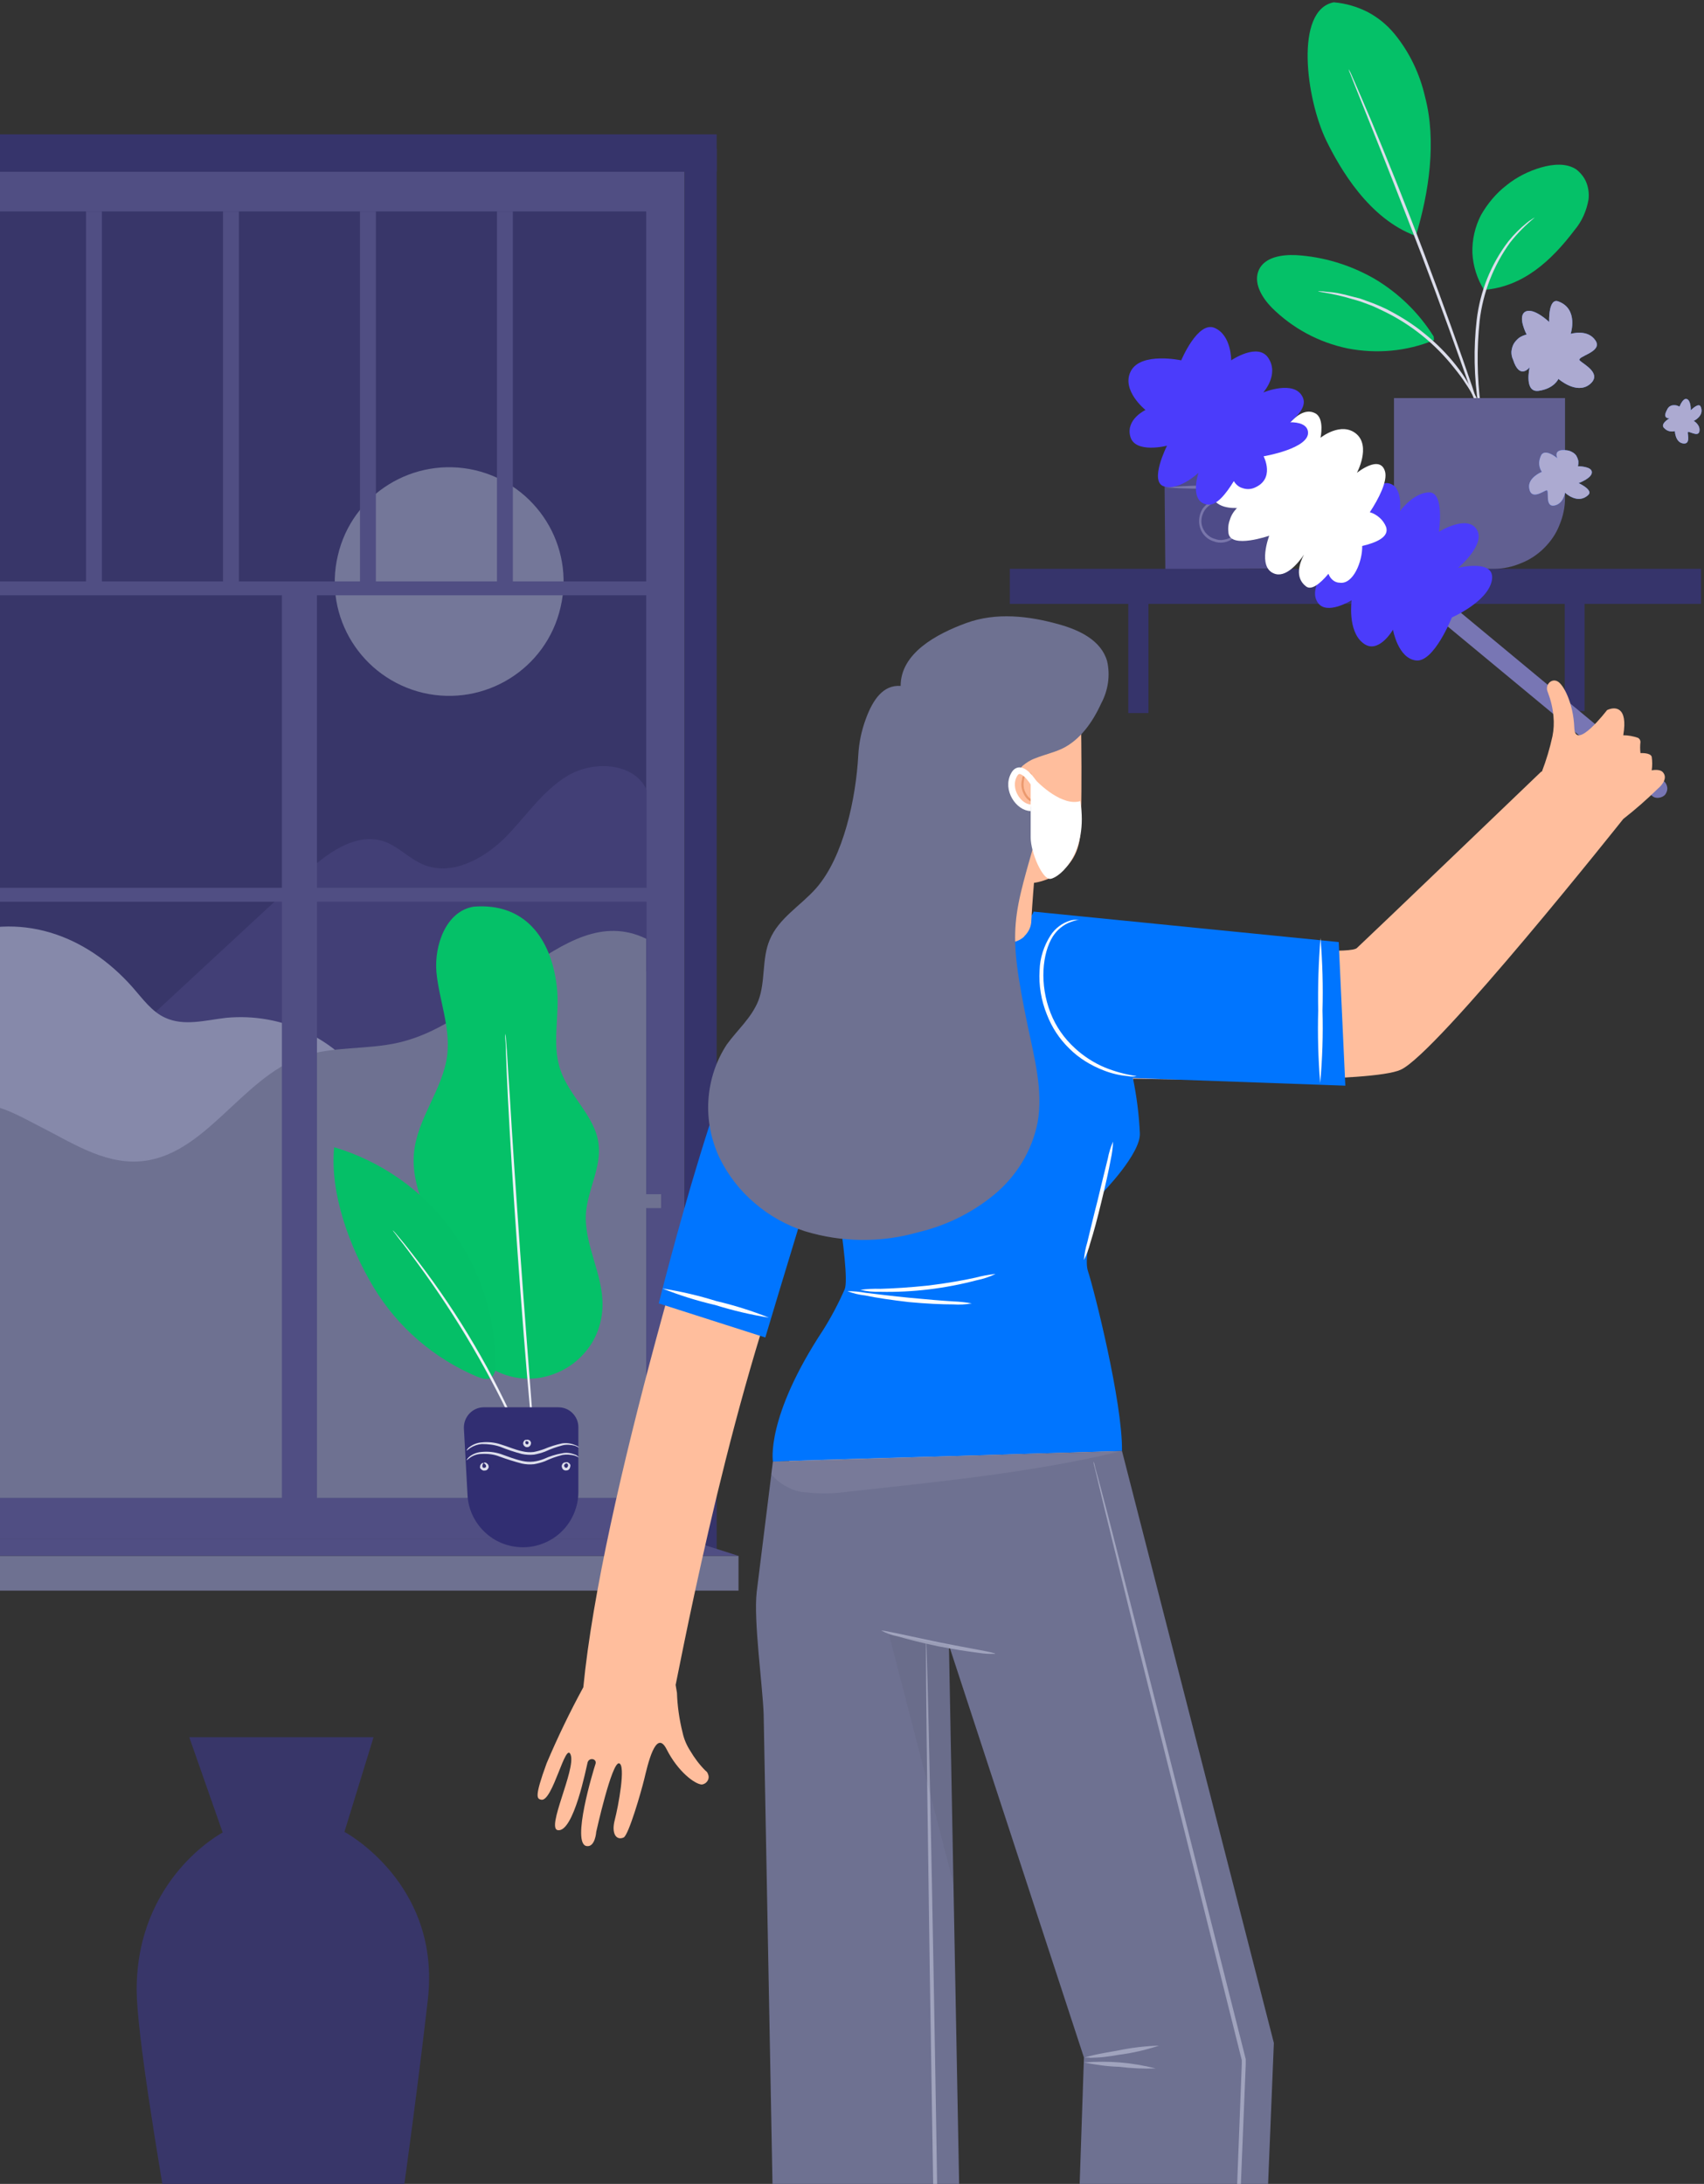 <svg version="1.2" xmlns="http://www.w3.org/2000/svg" viewBox="0 0 515 660" width="515" height="660">
	<rect x="0" y="0" width="515" height="660" fill="#333333" stroke="none"/>
	<title>covid-svg</title>
	<style>
		.s0 { fill: #383669 } 
		.s1 { fill: #504e83 } 
		.s2 { fill: #36346b } 
		.s3 { fill: #423f76 } 
		.s4 { fill: #8689aa } 
		.s5 { fill: #6e7191 } 
		.s6 { fill: #747799 } 
		.s7 { fill: #05c168 } 
		.s8 { opacity: .1;fill: #000000 } 
		.s9 { fill: #eff0f7 } 
		.s10 { fill: #312e72 } 
		.s11 { fill: #dcddeb } 
		.s12 { fill: #4e4b88 } 
		.s13 { fill: #7976ab } 
		.s14 { fill: #615f91 } 
		.s15 { fill: #7876b4 } 
		.s16 { fill: #4b3cfb } 
		.s17 { fill: #ffffff } 
		.s18 { fill: #ffbe9d } 
		.s19 { fill: #0075ff } 
		.s20 { fill: #eb996e } 
		.s21 { fill: #a0a3bd } 
		.s22 { opacity: .2;fill: #a0a3bd } 
		.s23 { opacity: .2;fill: #000000 } 
		.s24 { fill: #407bff } 
		.s25 { fill: #acaad1 } 
		.s26 { fill: none;stroke: #ffffff;stroke-width: 2 } 
	</style>
	<path id="Layer" class="s0" d="m64.5 745.4c0 0-23.1-119.5-23.2-144 0-34 26-47.6 26-47.6l-10.1-28.8h55.7l-8.8 28.6c0 0 29.3 15.6 25.2 50.8-7.6 66-19.8 141-19.8 141z"/>
	<path id="Layer" class="s1" d="m206.9 465.1h-230.4v-413.2h230.4z"/>
	<path id="Layer" class="s0" d="m195.3 452.7h-209.6v-388.8h209.6z"/>
	<path id="Layer" class="s2" d="m216.6 468.8l-9.7-3.8v-420.1h9.7z"/>
	<path id="Layer" class="s3" d="m37.1 315l54.5-50.5c6.9-6.4 15.9-13.3 24.8-10.1 4.2 1.6 7.4 5.2 11.6 6.9 8.4 3.5 17.9-1.6 24.4-7.9 6.4-6.4 11.4-14.3 19.2-19 7.8-4.6 19.9-4 23.8 4.2v55l-79.2 33.8z"/>
	<path id="Layer" class="s4" d="m-14.3 283.4c20-8.1 40.1-1.2 54.4 15 3 3.4 5.8 7.4 9.9 9.2 5.7 2.6 12.2 0.7 18.3 0 8.4-0.8 16.9 0.7 24.5 4.4 7.6 3.7 14.1 9.4 18.7 16.5l-67 32.9-58.8-0.5z"/>
	<path id="Layer" class="s5" d="m195.3 452.7h-209.6v-115.5c8.7-6.6 16.2-2 25.9 3 9.7 4.9 19.4 11.4 30.2 10.8 19.9-1.1 30.8-25 49.6-31.7 9.2-3.2 19.5-2 29-4.2 14.4-3.3 25.7-13.7 37.9-21.9 12.1-8.2 23.8-15.9 37-9.5z"/>
	<path id="Layer" class="s6" d="m127.9 209.4c-18.6-4.4-30.2-22.9-25.8-41.5 4.3-18.6 22.9-30.1 41.5-25.8 18.6 4.4 30.2 22.9 25.8 41.5-4.3 18.6-22.9 30.1-41.5 25.8z"/>
	<path id="Layer" class="s1" d="m199.8 179.9h-214.1v-4.2h214.1z"/>
	<path id="Layer" class="s1" d="m199.8 272.5h-214.1v-4.2h214.1z"/>
	<path id="Layer" class="s5" d="m199.8 365.1h-214.1v-4.2h214.1z"/>
	<path id="Layer" class="s1" d="m95.8 177.8v286h-10.6v-286z"/>
	<path id="Layer" class="s1" d="m30.8 177.8h-4.8v-113.9h4.8z"/>
	<path id="Layer" class="s1" d="m72.2 177.8h-4.8v-113.9h4.8z"/>
	<path id="Layer" class="s1" d="m113.6 177.8h-4.8v-113.9h4.8z"/>
	<path id="Layer" class="s1" d="m155 177.8h-4.8v-113.9h4.8z"/>
	<path id="Layer" class="s2" d="m216.6 51.9h-249.9v-11.3h249.9z"/>
	<path id="Layer" class="s5" d="m223.2 480.7h-263.4v-10.5h263.4z"/>
	<path id="Layer" class="s1" d="m206.9 465l16.3 5.2h-263.4l16.7-5.2z"/>
	<path id="Layer" class="s7" d="m168.3 298.3c1 8.4-1.7 17.1 1.1 25.1 2.7 8 10.5 13.9 11.5 22.3 0.9 7-3.2 13.7-3.8 20.8-0.7 9.5 5.2 18.5 5 28.1-0.1 5.2-1.9 10.2-5.3 14.1-3.4 4-8 6.6-13.2 7.6-5.1 0.9-10.3 0-14.9-2.6-4.5-2.5-8-6.5-9.9-11.4-2.2-5.7-2-11.9-3.3-17.9-2.7-12.2-11.5-23.3-10.4-35.8 0.9-10.6 8.9-19.5 10.1-30 0.9-8.3-2.5-16.5-3.3-24.8-0.7-8.3 3-18.5 11.3-19.8 15.1-1.2 23.4 9.2 25.1 24.3z"/>
	<path id="Layer" class="s7" d="m136.3 371.5c8.8 11.9 13.5 26.3 13.4 41.1q0.2 1-0.1 1.9-0.3 0.9-1 1.7c-1.2 1-3 0.4-4.5-0.2-13-5.5-23.9-14.9-31.2-27-7.2-12-13.3-28.4-11.9-42.3 14.1 4.2 26.6 12.9 35.3 24.8z"/>
	<g id="Layer" style="opacity: .1">
		<path id="Layer" class="s8" d="m136.3 371.5c8.8 11.9 13.5 26.3 13.4 41.1q0.2 1-0.1 1.9-0.3 0.9-1 1.7c-1.2 1-3 0.4-4.5-0.2-13-5.5-23.9-14.9-31.2-27-7.2-12-13.3-28.4-11.9-42.3 14.1 4.2 26.6 12.9 35.3 24.8z"/>
	</g>
	<path id="Layer" class="s9" d="m161.7 445.1q-0.2-0.3-0.4-0.7l-1-2.3c-0.8-2-2.1-4.9-3.7-8.4-8.3-18.3-18.5-35.7-30.4-51.9-2.3-3.1-4.1-5.6-5.5-7.3l-1.5-2q-0.3-0.3-0.5-0.7c0 0 0.2 0.2 0.6 0.6l1.6 1.9c1.4 1.6 3.3 4.1 5.7 7.2 12.2 16 22.5 33.5 30.5 52 1.6 3.5 2.7 6.4 3.5 8.5l0.9 2.3q0.1 0.4 0.2 0.8z"/>
	<path id="Layer" class="s9" d="m152.7 312.4q0.2 0.7 0.2 1.4 0.1 1.4 0.3 3.8c0.2 3.4 0.5 8.2 0.9 14.1 0.7 11.9 1.8 28.3 3.1 46.5 1.3 18.2 2.6 34.6 3.5 46.5 0.4 5.9 0.8 10.7 1.1 14.1 0.1 1.6 0.2 2.9 0.2 3.8q0.1 0.7 0 1.4-0.1-0.7-0.2-1.4-0.1-1.4-0.4-3.8c-0.3-3.4-0.8-8.2-1.3-14-1.1-11.9-2.4-28.4-3.7-46.6-1.3-18.1-2.3-34.6-2.9-46.5-0.3-5.9-0.5-10.7-0.6-14.1 0-1.5-0.1-2.9-0.2-3.8q0-0.7 0-1.4z"/>
	<path id="Layer" class="s10" d="m140.2 431.6c-0.1-3.4 2.6-6.3 6-6.3h22.6c3.3 0 6 2.7 6 6v19.6c0 4.4-1.8 8.7-4.9 11.8-3.1 3.1-7.4 4.9-11.8 4.9-4.3 0-8.5-1.6-11.6-4.6-3.1-2.9-5-7-5.2-11.2z"/>
	<path id="Layer" class="s11" d="m175 437.5c0 0-0.5-0.3-1.3-0.6-1.2-0.3-2.5-0.4-3.7-0.1q-2.7 0.7-5.3 1.9-1.6 0.6-3.3 0.9-1.8 0.2-3.7-0.2-3.4-0.9-6.6-2.2c-1.8-0.6-3.6-0.8-5.5-0.8-1.2 0.1-2.4 0.5-3.5 1.2-0.7 0.5-1 0.8-1.1 0.8q0.3-0.7 0.9-1.1c1.1-0.8 2.3-1.3 3.7-1.4 1.9-0.2 3.9 0 5.7 0.6 2.1 0.6 4.2 1.6 6.6 2.1q1.7 0.4 3.4 0.2 1.6-0.3 3.2-0.9 2.6-1.1 5.4-1.7c1.3-0.2 2.7 0 3.9 0.5 0.9 0.3 1.2 0.7 1.2 0.8z"/>
	<path id="Layer" class="s11" d="m175 440.5c0 0-0.5-0.3-1.3-0.6-1.2-0.3-2.5-0.4-3.7-0.2q-2.8 0.7-5.3 1.9-1.6 0.6-3.3 0.9-1.9 0.2-3.7-0.2-3.4-0.9-6.7-2.1c-1.7-0.7-3.6-0.9-5.4-0.8-1.3 0-2.5 0.4-3.5 1.1-0.7 0.5-1.1 0.9-1.1 0.8q0.3-0.6 0.9-1.1c1-0.8 2.3-1.3 3.6-1.4 2-0.2 3.9 0 5.8 0.6 2 0.7 4.2 1.6 6.5 2.1q1.7 0.4 3.5 0.2 1.6-0.2 3.1-0.8 2.6-1.2 5.5-1.7c1.3-0.3 2.6-0.1 3.9 0.4 0.4 0.1 0.9 0.5 1.2 0.9z"/>
	<path id="Layer" class="s11" d="m146.1 442.2c0 0.1-0.2 0.2-0.3 0.6-0.1 0.4 0.1 0.9 0.6 0.8 0.6-0.1 0.6-0.6 0.4-0.9-0.2-0.4-0.5-0.4-0.6-0.5 0-0.2 0.5-0.4 1 0.1q0.3 0.2 0.4 0.5 0.1 0.3 0.1 0.6-0.1 0.4-0.4 0.7-0.3 0.3-0.7 0.3-0.5 0.1-0.8-0.1-0.4-0.2-0.6-0.5-0.2-0.3-0.1-0.6 0-0.4 0.2-0.6c0.3-0.6 0.9-0.5 0.8-0.4z"/>
	<path id="Layer" class="s11" d="m158.8 435.5c-0.1 0 0.1-0.5 0.8-0.4q0.4 0.1 0.6 0.3 0.2 0.3 0.3 0.6 0 0.4-0.2 0.8-0.2 0.3-0.6 0.5-0.4 0.1-0.8 0-0.4-0.2-0.6-0.5-0.2-0.3-0.2-0.6 0-0.3 0.2-0.6c0.3-0.6 0.8-0.5 0.8-0.4 0 0.1-0.2 0.3-0.3 0.6q0 0.2 0 0.3 0 0.1 0.1 0.2 0.1 0.1 0.3 0.2 0.1 0 0.2 0 0.2-0.1 0.3-0.2 0-0.1 0-0.2 0.1-0.2 0-0.3-0.1-0.1-0.2-0.2c-0.4-0.1-0.6 0-0.7-0.1z"/>
	<path id="Layer" class="s11" d="m171 442c0-0.1 0.5-0.3 1 0.2q0.3 0.2 0.4 0.6 0 0.3-0.1 0.6-0.1 0.5-0.5 0.8-0.3 0.2-0.8 0.2-0.4 0-0.8-0.3-0.3-0.3-0.4-0.8-0.1-0.3 0.1-0.7 0.1-0.3 0.4-0.5c0.7-0.4 1.1 0 1 0.1-0.1 0.1-0.4 0-0.7 0.4q-0.1 0.1-0.1 0.2 0 0.2 0 0.3 0.1 0.2 0.2 0.3 0.2 0.1 0.3 0.2 0.2 0 0.4-0.1 0.1-0.2 0.2-0.3 0.1-0.2 0.1-0.3 0-0.2-0.1-0.4c-0.2-0.3-0.6-0.4-0.6-0.5z"/>
	<path id="Layer" class="s12" d="m385.5 171.8l-33.3 0.3-0.3-33.2 33.3-0.3z"/>
	<path id="Layer" class="s13" d="m385.1 147q-8.1 0.8-16.4 0.6-8.2 0.3-16.4-0.3 8.2-0.7 16.4-0.6 8.2-0.3 16.4 0.3z"/>
	<path id="Layer" class="s13" d="m375 157.3q-0.2-0.7-0.3-1.4c-0.4-1.3-1.2-2.4-2.3-3.2-0.8-0.5-1.7-0.9-2.7-1-1-0.1-1.9 0-2.8 0.3-1.1 0.4-2.1 1.2-2.8 2.2-0.6 0.9-1 2.1-1 3.3 0 1.2 0.4 2.3 1.1 3.3 0.7 0.9 1.7 1.7 2.8 2 1 0.4 1.9 0.5 2.9 0.3 0.9-0.1 1.9-0.5 2.6-1.1 1.1-0.8 1.9-1.9 2.3-3.2q0.1-0.7 0.3-1.4 0.2 0.8 0 1.5c-0.3 1.5-1 2.7-2.2 3.6-0.8 0.7-1.8 1.2-2.9 1.4-1.1 0.2-2.2 0.1-3.2-0.3-1.3-0.4-2.4-1.2-3.2-2.3-0.8-1.1-1.2-2.5-1.2-3.8 0-1.4 0.4-2.7 1.1-3.8 0.8-1.1 1.9-1.9 3.2-2.4 1-0.4 2.1-0.5 3.2-0.3 1.1 0.2 2.1 0.6 2.9 1.3 1.2 0.9 2 2.1 2.3 3.5q0.2 0.8-0.1 1.5z"/>
	<path id="Layer" class="s2" d="m514.1 182.5h-208.9v-10.6h208.9z"/>
	<path id="Layer" class="s2" d="m478.9 214.9h-6v-34.9h6z"/>
	<path id="Layer" class="s2" d="m347.1 215.5h-6.1v-36h6.1z"/>
	<path id="Layer" class="s7" d="m403.1 0.7c3.6 0.3 7 1.3 10.2 2.9 3.2 1.7 5.9 3.9 8.2 6.7 4.5 5.5 7.6 12 9.2 19 3.5 13.3 1.2 28.9-2.8 42-14.3-5.2-23-20.6-27-28.7-6.2-12.7-9.7-39.6 2.2-41.9z"/>
	<path id="Layer" class="s7" d="m448.5 87.6c-2.1-3.4-3.3-7.2-3.5-11.2-0.1-4 0.8-7.9 2.6-11.4 2-3.5 4.6-6.6 7.7-9 3.1-2.5 6.7-4.3 10.5-5.4 3.5-1 7.6-1.4 10.6 0.6 1.4 1.1 2.5 2.5 3.1 4.1 0.6 1.6 0.8 3.3 0.6 5-0.6 3.4-2 6.6-4.2 9.2-7.1 9.4-15.7 17.2-27.4 18.1z"/>
	<path id="Layer" class="s7" d="m433.4 102.8c-8.3 3.4-17.3 4.2-26.1 2.5-8.7-1.8-16.7-6.1-23-12.4-3-3.1-5.6-7.5-3.8-11.4 1.8-3.8 6.9-4.6 11.2-4.4 8.4 0.5 16.5 3 23.8 7.2 7.2 4.3 13.3 10.2 17.8 17.4"/>
	<path id="Layer" class="s11" d="m448.6 133.2q-0.4-1.4-0.6-2.9c-0.3-1.7-0.7-4.4-1.2-7.7-1.3-8.6-1.5-17.3-0.5-25.9 1-8.6 4.3-16.9 9.6-23.8q2.5-3.1 5.6-5.6c0.7-0.6 1.3-0.9 1.7-1.2q0.3-0.2 0.7-0.4c-2.8 2.3-5.3 4.8-7.5 7.6-5 6.9-8.2 15.1-9.2 23.6-0.9 8.5-0.8 17.1 0.3 25.6 0.4 3.2 0.7 5.8 0.9 7.8q0.2 1.4 0.2 2.9z"/>
	<path id="Layer" class="s11" d="m407.6 20.9q0.3 0.5 0.6 1.1l1.4 3.2c1.2 2.8 3 6.9 5.1 11.9 4.2 10.1 9.9 24.1 15.8 39.7 5.9 15.6 11 29.9 14.5 40.2 1.7 5.3 3.1 9.4 4 12.3q0.6 2.1 1.1 3.4 0.2 0.6 0.3 1.2-0.3-0.6-0.5-1.2-0.5-1.2-1.2-3.3l-4.4-12.1c-3.6-10.3-8.7-24.6-14.6-40.1-6-15.6-11.5-29.6-15.6-39.8l-4.8-12q-0.8-2-1.3-3.3-0.3-0.6-0.4-1.2z"/>
	<path id="Layer" class="s11" d="m398.4 88q1.4 0 2.8 0.2 1.6 0.1 3.2 0.4 2.1 0.4 4.2 1l2.4 0.6c0.8 0.3 1.7 0.6 2.5 0.9q2.8 1 5.5 2.3c4.1 2.1 8 4.5 11.5 7.4 3.6 2.9 6.9 6.2 9.7 9.8q1.9 2.4 3.4 5c0.5 0.8 1 1.5 1.4 2.3l1.2 2.2q0.9 1.9 1.7 3.9 0.7 1.5 1.1 3 0.5 1.3 0.7 2.7c-0.2 0-1.2-3.8-4.1-9.3l-1.2-2.2c-0.4-0.7-0.9-1.5-1.4-2.2-1-1.6-2.2-3.2-3.5-4.8-5.6-7.1-12.7-12.9-20.8-16.9-1.9-0.9-3.6-1.8-5.4-2.4-0.9-0.3-1.8-0.7-2.5-0.9l-2.4-0.7c-6-1.8-10-2-10-2.3z"/>
	<path id="Layer" class="s14" d="m421.3 120.3h51.7v30.2c0 2.8-0.6 5.6-1.7 8.2-1 2.6-2.6 4.9-4.6 6.9-2 2-4.4 3.6-7 4.6-2.6 1.1-5.3 1.7-8.2 1.7h-8.8c-5.6 0-11.1-2.3-15.1-6.3-4-4-6.3-9.4-6.3-15.1z"/>
	<path id="Layer" class="s15" d="m503.3 240.1c-0.5 0.6-1.2 0.9-2 1-0.7 0.1-1.5-0.1-2-0.6l-87.5-72.5 3.7-4.4 87.4 72.5c0.6 0.5 0.9 1.2 1 1.9 0.1 0.8-0.2 1.5-0.6 2.1z"/>
	<path id="Layer" class="s16" d="m438.8 186.6c0 0-5.4 13.6-10.8 13-5.5-0.6-7-9.3-7-9.3 0 0-4.5 7.8-9.1 4-4.7-3.7-3.4-12.9-3.4-12.9 0 0-7.7 4.8-10.3 0.6-3.7-5.6 7.3-15.3 7.3-15.3 0 0 7.9-21.2 13.8-20.7 4.9 0.5 3.8 8.5 3.8 8.5 0 0 4-5.6 8.8-5.7 4.8-0.1 3 11.9 3 11.9 0 0 8.5-5.3 11.4-0.7 2.9 4.5-5.6 11.6-5.6 11.6 0 0 11.3-2.8 10.2 3.7-1.1 6.5-12.1 11.3-12.1 11.3z"/>
	<path id="Layer" class="s17" d="m410.1 142.9c0 0 7-5.7 8.5-0.4 0.8 2.9-1.9 8.2-4.6 12.3 1.1 0.3 2.1 0.9 3 1.7 0.8 0.7 1.5 1.7 1.9 2.7 1.1 3.1-3 4.8-7.2 5.8 0.1 4.6-2.7 11.7-6.8 11.1-0.8 0-1.5-0.3-2.1-0.8-0.6-0.5-1-1.1-1.3-1.9-2.6 3.1-5.2 5.1-6.8 3.8-3.5-2.7-1.9-7.1-0.6-9.6-1.8 2.7-5.6 7.2-9.1 5.7-5-2-1.4-11.4-1.4-11.4 0 0-11.5 4-12.3-0.7-0.2-1.4-0.1-2.8 0.4-4.1 0.4-1.4 1.2-2.6 2.2-3.6 0 0-7.8 0.7-7.7-5.2 0.2-6 18.6-13.2 18.6-13.2 0 0 6.7-13.4 12.7-10.2 2.9 1.5 1.6 7.4 1.6 7.4 0 0 6.2-5 10.8-1.2 4.5 3.8 0.2 11.8 0.2 11.8z"/>
	<path id="Layer" class="s16" d="m383.4 108.3c3.2 5-1.6 10.3-1.6 10.3 0 0 9.4-3.9 11.9 1.4 1.2 2.4-0.8 5.1-3.8 7.6 2.7 0 5.1 0.7 5.4 2.8 0.8 5.1-13.4 7.5-13.4 7.5 0 0 3.7 7-3 9.6-1.1 0.4-2.3 0.4-3.4 0-1.1-0.3-2-1.1-2.6-2.1-2.4 3.9-5.2 7.4-7.8 7.1-5.9-0.6-2.9-9.6-2.9-9.6 0 0-5.8 5.5-10.4 4.1-4.6-1.4 0.9-12.3 0.9-12.3 0 0-9.7 2.5-11.1-2.8-1.4-5.2 4.6-8 4.6-8 0 0-7.5-6-4.4-11.8 3.1-5.8 15.2-3.2 15.2-3.2 0 0 5-12 10.1-9.8 5.1 2.2 5 9.8 5 9.8 0 0 8.2-5.6 11.3-0.6z"/>
	<path id="Layer" class="s18" d="m499.2 232.8c0 0 2.3-0.5 3.3 0.5 2.1 2.2-1.4 5-1.4 5q-5 4.9-10.5 9.2c0 0-56.4 71-67.3 75.8-8.6 3.9-60.6 3.1-80.8 2.7l-18.8 61.7 15.4 59.3-103.3 1.3 24.3-59.7-4-13.8-9.1-18.7c-22.1 49.4-37.5 126.7-42.8 153.1l0.4 2.4q0.2 6 1.7 12c0.4 1.9 1.2 3.8 2.3 5.5 1.3 2.2 2.8 4.2 4.6 6q0.6 0.4 0.8 1.1 0.3 0.7 0.1 1.4-0.2 0.7-0.8 1.2-0.5 0.4-1.2 0.5c-2.1-0.1-7.2-3.9-10.6-10.6-3.3-6.6-5.8 4.9-6.8 9-1 4.1-4.7 16.8-6.2 17.6-2.2 1-3.8-1.1-2.7-5.3 1.1-4.2 3.4-16.7 1.3-17.1-2.2-0.5-6.9 20.7-6.9 20.7 0 0-0.3 4.7-2.9 4.3-4.7-0.7 2-22.8 2.7-24.9 0.4-1.5-1.9-2-2.4-0.4-0.4 1.5-4.2 21.2-9 20.5-3.6-0.5 5.4-18.2 3.9-22.7-1.5-4.6-5.4 14.1-8.9 13.5-1.3-0.3-2.2-0.6 1.6-11q5-11.8 11.1-23c5.5-56.5 36.4-157.2 50-199.7 2.1-6.3 5.8-12 10.9-16.4 5-4.4 11.2-7.3 17.8-8.4 14.6-2.4 29.3-3.7 44.1-3.9 5.9-0.1 6.9-0.9 12.8-1.2q7 0 13.9 1c13.5 1.4 81 8.4 84.3 5.2 3.8-3.5 55.7-53.3 55.7-53.3h0.2q2-5.2 3.2-10.7c0.4-2 0.5-4 0.3-6-0.2-2.5-0.8-4.9-1.7-7.3-1-2.1 1-4.3 2.9-3.3 1.8 0.9 4.8 6.5 5.1 14 0.2 7.4 9.9-5.3 9.9-5.3 2.3-1.1 6.4-1.2 4.9 7.6 1.5 0 3.1 0.3 4.5 0.8q0.3 0.2 0.5 0.5 0.2 0.4 0.2 0.7-0.2 1.7 0 3.4c0 0 3-0.2 3.4 1.1q0.3 2.1 0 4.1z"/>
	<path id="Layer" class="s19" d="m199.1 393.9c0 0 21.6-86.8 34.7-96.9 13-10.1 14.9-15.9 46.3-16.9 0 0 29 4.4 32.3-4.6l92.2 9.2 2 43.4-64.2-2.3q1.7 8.2 2.1 16.6c0.4 6.2-11.5 18.3-11.5 18.3 0 0-6 17.9-4.2 23.4 1.8 5.4 10.5 39.7 10.3 54.4l-105.5 3.2c0 0-2.3-13.3 15.2-39.8q3.7-5.9 6.5-12.3c2-4.9-5.6-46.1-5.6-46.1 0 0-15.4 50.5-18.4 60.7z"/>
	<path id="Layer" class="s17" d="m293.7 393.9q-2.8 0.5-5.6 0.3c-3.4 0-8.1-0.2-13.4-0.7-5.2-0.6-9.9-1.3-13.2-2q-2.8-0.3-5.4-1.3 2.8 0 5.5 0.5c3.4 0.4 8.1 1 13.3 1.5 5.2 0.5 9.9 0.9 13.3 1.1q2.8 0.1 5.5 0.6z"/>
	<path id="Layer" class="s17" d="m300.9 385q-2.7 1.3-5.7 1.9c-9.5 2.5-19.3 3.7-29.1 3.5q-3.1 0.1-6.1-0.6 3-0.4 6.1-0.3c3.7-0.1 8.8-0.4 14.5-1 5.7-0.7 10.7-1.6 14.3-2.4q3-0.8 6-1.1z"/>
	<path id="Layer" class="s17" d="m336.4 345q-0.1 2.7-0.7 5.4c-0.6 3.3-1.6 7.8-2.8 12.7-1.2 5-2.4 9.5-3.4 12.6q-0.7 2.7-1.9 5.1 0.2-2.7 1-5.3c0.9-3.7 1.9-8 3.1-12.6 1.1-4.7 2.2-9 3.1-12.7q0.5-2.7 1.6-5.2z"/>
	<path id="Layer" class="s17" d="m232.4 398.2q-8.2-1.3-16.2-3.8-8.2-1.9-16-5 8.3 1.3 16.3 3.8 8.1 1.9 15.9 5z"/>
	<path id="Layer" class="s17" d="m343.6 325.2q-1.4 0.3-2.8 0c-2.4-0.2-4.9-0.8-7.2-1.7-3.9-1.5-7.5-3.7-10.4-6.6-3-2.9-5.3-6.4-6.8-10.3-1.7-4.2-2.5-8.8-2.2-13.4 0.1-3.7 1.3-7.4 3.3-10.5 1.4-2.2 3.6-3.8 6-4.5q1-0.3 2-0.2 0.8 0 0.8 0c0 0-1 0-2.6 0.6-2.3 0.8-4.2 2.4-5.5 4.4-3.2 5.1-4.1 14.4-0.7 23.1 1.6 4.1 4.1 7.7 7.4 10.7 2.6 2.4 5.7 4.4 9 5.8q4.7 1.9 9.6 2.6z"/>
	<path id="Layer" class="s17" d="m399 327.3q-0.9-10.9-0.6-21.9-0.2-11 0.7-21.9 0.9 10.9 0.6 21.9 0.3 11-0.7 21.9z"/>
	<path id="Layer" class="s18" d="m309.6 283c-1.4 1.3-3.2 1.9-5 1.9l-24.3-1.6-4-67.6 26.4-20.8 23.8 12.2c0 0 0.8 31.2 0 44.7-0.8 13.6-14 15-14 15 0 0-0.5 6-0.8 11.3 0 1.9-0.8 3.6-2.2 4.9z"/>
	<path id="Layer" class="s20" d="m314.1 241.1c0 0 0 0.3-0.2 0.6q-0.3 0.3-0.7 0.5-0.4 0.2-0.8 0.2c-1.5 0-3-1.8-3.5-3.8-0.3-1-0.3-2.1 0-3q0-0.7 0.4-1.2 0.4-0.6 1-0.9c0.3-0.1 0.7-0.1 1 0q0.4 0.2 0.5 0.6c0.2 0.4 0 0.6 0 0.6 0 0 0-0.2-0.2-0.5q-0.2-0.2-0.5-0.3-0.3-0.1-0.6 0.1-0.5 0.3-0.7 0.7-0.3 0.5-0.3 1c-0.2 0.9-0.2 1.8 0 2.7 0.5 1.8 1.8 3.3 2.9 3.4q0.3 0.1 0.7 0 0.3-0.1 0.6-0.3c0.3-0.2 0.3-0.4 0.4-0.4z"/>
	<path id="Layer" class="s5" d="m332.8 212.6c-2.6 5.7-6.4 11.1-11.9 13.7-2.6 1.2-5.4 1.8-8.1 2.9-1.4 0.5-2.6 1.3-3.7 2.2-1 1-1.9 2.2-2.4 3.6-0.4 1.2-0.5 2.5-0.2 3.8 0.3 1.2 0.9 2.4 1.8 3.3 0.9 0.9 2 1.5 3.2 1.7 1.2 0.3 2.5 0.2 3.7-0.2q0 1.7-0.4 3.4c-0.1 0.4-0.2 0.6-0.3 1.1-0.1 0.5-0.2 1-0.4 1.5-8 28.3-9.8 29.9-3.5 60.4 2 9.6 4.7 19.5 3 29.2-1.7 8.6-6.4 16.3-13.2 21.9-6.7 5.5-14.5 9.3-22.9 11.3-11.2 3.2-23 3.1-34.2-0.3-5.6-1.8-10.8-4.7-15.2-8.5-4.5-3.8-8.1-8.5-10.7-13.8-2.5-5.4-3.7-11.4-3.3-17.4 0.4-6 2.3-11.8 5.6-16.8 3.2-4.4 7.5-8.1 9.5-13.2 2.2-5.8 1-12.6 3.4-18.3 2.7-6.6 9.3-10.3 14-15.6 8.4-9.5 12.1-27.4 12.8-40.3 0.2-3.8 1-7.5 2.3-11 2.1-5.7 5.2-10.3 10.5-9.9 0-9.9 10.8-15.7 19.8-19 9-3.3 18.9-2.2 28.1 0.4 6.1 1.7 12.7 4.8 14.5 11.1 1 4.3 0.3 8.9-1.8 12.8z"/>
	<path id="Layer" class="s5" d="m233.6 441.7l105.5-3.2 45.9 178.9-8.4 205.3h-55.8l6.8-200.9-40.8-124.6 6.3 333.5-56.4 0.8-5.9-313.4c-0.3-8.7-3.1-28.4-2.1-37z"/>
	<path id="Layer" class="s21" d="m300.8 499.8q-2.6 0.1-5.1-0.3c-3.2-0.4-7.6-1.1-12.3-2-4.8-1-9.1-2.1-12.2-3q-2.5-0.5-4.8-1.7c0-0.3 7.8 1.5 17.3 3.5 9.5 1.9 17.2 3.1 17.1 3.5z"/>
	<path id="Layer" class="s21" d="m285.3 821.1c-0.3 0-1.8-72.8-3.3-162.7-1.5-89.8-2.4-162.7-2.1-162.7 0.3 0 1.9 72.8 3.3 162.7 1.5 89.9 2.5 162.7 2.1 162.7z"/>
	<path id="Layer" class="s21" d="m368.5 811.4q0-0.4 0-0.9v-2.9c0-2.5 0.2-6.2 0.3-10.9 0.4-9.5 0.8-23.3 1.4-40.2 1.3-34 3.1-80.9 5.1-132.7q0-0.7 0-1.4v0.2c-12.5-49.9-23.8-95.2-32-127.9l-9.5-38.8c-1.1-4.5-1.9-8-2.5-10.5-0.3-1.2-0.5-2.1-0.7-2.8q-0.1-0.4-0.1-0.9 0.2 0.4 0.3 0.9 0.2 1 0.7 2.7c0.7 2.4 1.6 6 2.8 10.5 2.4 9.2 5.7 22.4 9.9 38.7 8.3 32.7 19.7 77.9 32.3 127.8v0.2c0 0.4 0 0.9 0 1.4-2.1 51.7-4 98.6-5.4 132.6-0.7 16.9-1.4 30.6-1.8 40.2-0.2 4.7-0.4 8.4-0.5 10.9 0 1.2-0.2 2.2-0.2 2.9q0 0.5-0.1 0.9z"/>
	<path id="Layer" class="s21" d="m350.3 618.2q-6 2-12.3 2.8c-5.2 0.9-6.7 0.8-8.7 0.9v-0.5q1 0.3 1 0.4c0 0.1-0.4 0-1.1 0h-1.4l1.4-0.4c1.9-0.5 3.4-0.8 8.6-1.7q6.2-1.3 12.5-1.5z"/>
	<path id="Layer" class="s21" d="m349.3 625.1q-5.5 0.2-11.1-0.5c-3.7-0.1-6.9-0.6-10.6-1.3 7.5-0.6 14.5 0 21.7 1.8z"/>
	<path id="Layer" class="s22" d="m233.2 444.6l0.4-2.9c34.5-1.9 71-1.3 105.5-3.2-26.7 6.5-55.5 9.3-82.8 12.3-4.2 0.6-8.5 0.7-12.7 0.2-2.1-0.1-4-0.7-5.8-1.7-1.8-0.9-3.4-2.2-4.7-3.8"/>
	<g id="Layer" style="opacity: .2">
		<path id="Layer" class="s23" d="m286.8 497.2l1.4 72.2-19.5-75.4z"/>
	</g>
	<path id="Layer" class="s24" d="m471 91.1c6.2 2.3 3.7 9.8 3.7 9.8 0 0 5.1-1.6 7.5 2 2.4 3.6-6.1 4.8-4.7 6.1 1.3 1.2 6.9 4 2.9 7.2-4 3.1-9.4-1.7-9.4-1.7 0 0-1.2 2.9-5.9 3.6-4.6 0.7-2.8-7.1-2.8-7.1 0 0-3 4-5-2.3-0.4-0.8-0.5-1.6-0.5-2.4 0.1-0.9 0.3-1.7 0.7-2.4 0.4-0.7 1-1.3 1.6-1.8 0.7-0.5 1.5-0.8 2.3-1 0 0-2.9-5.5-0.4-6.9 2.5-1.4 7.2 3.1 7.2 3.1 0 0-0.3-7.4 2.8-6.2z"/>
	<path id="Layer" class="s25" d="m471 91.1c6.2 2.3 3.7 9.8 3.7 9.8 0 0 5.1-1.6 7.5 2 2.4 3.6-6.1 4.8-4.7 6.1 1.3 1.2 6.9 4 2.9 7.2-4 3.1-9.4-1.7-9.4-1.7 0 0-1.2 2.9-5.9 3.6-4.6 0.7-2.8-7.1-2.8-7.1 0 0-3 4-5-2.3-0.4-0.8-0.5-1.6-0.5-2.4 0.1-0.9 0.3-1.7 0.7-2.4 0.4-0.7 1-1.3 1.6-1.8 0.7-0.5 1.5-0.8 2.3-1 0 0-2.9-5.5-0.4-6.9 2.5-1.4 7.2 3.1 7.2 3.1 0 0-0.3-7.4 2.8-6.2z"/>
	<path id="Layer" class="s24" d="m514 122.9c1.2 2.8-2.1 4.3-2.1 4.3 0 0 2.1 1.2 1.7 3.2-0.4 1.9-3.5-0.5-3.5 0.3 0 0.9 0.8 3.7-1.5 3.3-2.3-0.4-2.4-3.7-2.4-3.7q-0.9 0.2-1.7 0-0.8-0.2-1.4-0.8c-1.7-1.3 1.5-3.1 1.5-3.1 0 0-2.3 0.3-0.8-2.5q0.2-0.5 0.6-0.9 0.5-0.4 1-0.5 0.6-0.1 1.2 0 0.5 0.1 1 0.4c0 0 1-2.7 2.2-2.3 1.3 0.4 1.2 3.4 1.2 3.4 0 0 2.4-2.5 3-1.1z"/>
	<path id="Layer" class="s25" d="m514 122.9c1.2 2.8-2.1 4.3-2.1 4.3 0 0 2.1 1.2 1.7 3.2-0.4 1.9-3.5-0.5-3.5 0.3 0 0.9 0.8 3.7-1.5 3.3-2.3-0.4-2.4-3.7-2.4-3.7q-0.9 0.2-1.7 0-0.8-0.2-1.4-0.8c-1.7-1.3 1.5-3.1 1.5-3.1 0 0-2.3 0.3-0.8-2.5q0.2-0.5 0.6-0.9 0.5-0.4 1-0.5 0.6-0.1 1.2 0 0.5 0.1 1 0.4c0 0 1-2.7 2.2-2.3 1.3 0.4 1.2 3.4 1.2 3.4 0 0 2.4-2.5 3-1.1z"/>
	<path id="Layer" class="s24" d="m480 149.6c-3.2 3-7-0.7-7-0.7 0 0-0.5 3.5-3.4 3.9-2.9 0.3-1.1-5.1-2.3-4.6-1.1 0.4-4.5 2.9-5.1-0.5-0.7-3.3 3.8-5.1 3.8-5.1-0.5-0.7-0.7-1.4-0.8-2.2-0.1-0.8 0.1-1.6 0.4-2.4 1-3 5.1 0.5 5.1 0.5 0 0-1.6-3 2.9-2.4q0.8 0.1 1.5 0.5 0.8 0.4 1.3 1.1 0.4 0.7 0.6 1.5 0.1 0.9-0.1 1.7c0 0 4.2 0 4.2 1.8 0.1 1.8-4 3.3-4 3.3 0 0 4.6 2.1 2.9 3.6z"/>
	<path id="Layer" class="s25" d="m480 149.6c-3.2 3-7-0.7-7-0.7 0 0-0.5 3.5-3.4 3.9-2.9 0.3-1.1-5.1-2.3-4.6-1.1 0.4-4.5 2.9-5.1-0.5-0.7-3.3 3.8-5.1 3.8-5.1-0.5-0.7-0.7-1.4-0.8-2.2-0.1-0.8 0.1-1.6 0.4-2.4 1-3 5.1 0.5 5.1 0.5 0 0-1.6-3 2.9-2.4q0.8 0.1 1.5 0.5 0.8 0.4 1.3 1.1 0.4 0.7 0.6 1.5 0.1 0.9-0.1 1.7c0 0 4.2 0 4.2 1.8 0.1 1.8-4 3.3-4 3.3 0 0 4.6 2.1 2.9 3.6z"/>
	<path id="Layer" class="s17" d="m317.5 265.6c-2.4 0.4-6-8-6-12.5v-19c2.8 3.4 9.8 9.6 15 8 2.5 15.5-6 23-9 23.5z"/>
	<path id="Layer" class="s26" d="m311.5 244.1c-3.5 0-7.5-5.5-5-10 2-3.6 5.7 2 6.5 3.5"/>
</svg>